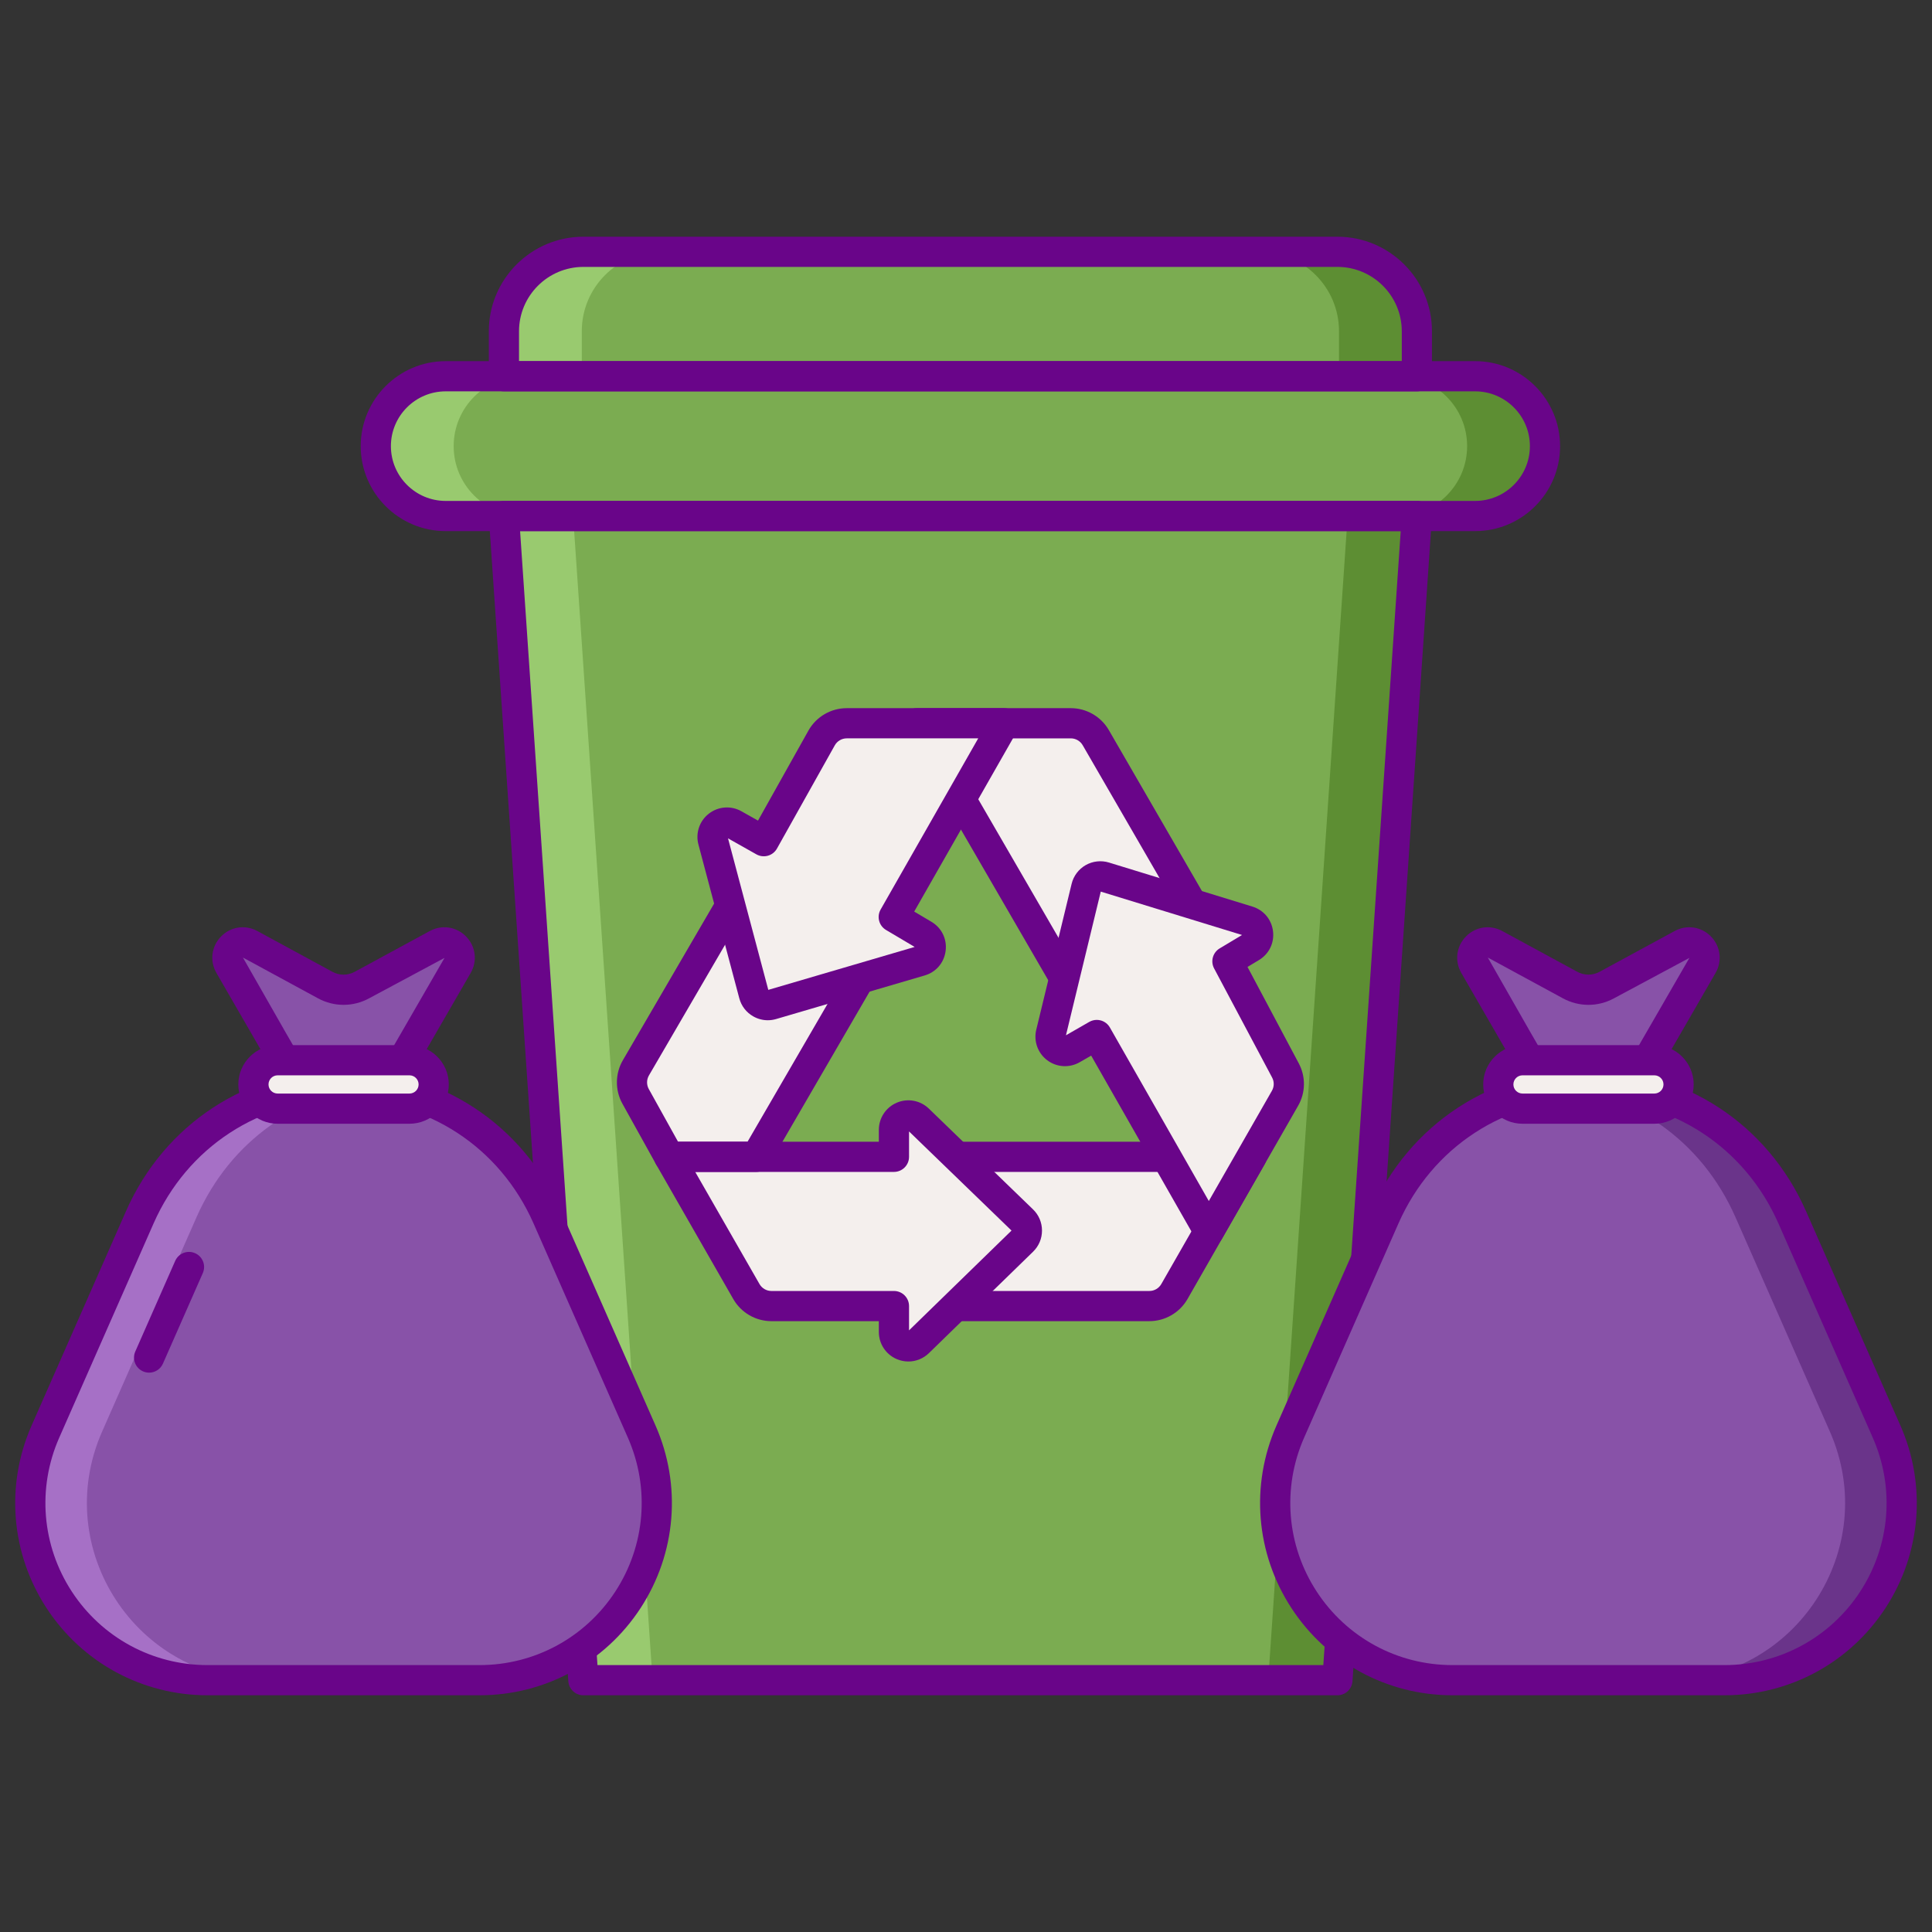 <svg id="Layer_1" enable-background="new 0 0 256 256" height="512" viewBox="0 0 256 256" width="512" xmlns="http://www.w3.org/2000/svg"><rect x="0" y="0" width="256" height="256" fill="#333333" stroke="none"/><g><g><path d="m177.215 33.367h-99.915c-5.815 0-10.528 4.714-10.528 10.528v5.959h120.972v-5.959c-.001-5.814-4.715-10.528-10.529-10.528z" fill="#7bac51"/></g><g><path d="m195.458 68.375h-136.402c-5.114 0-9.26-4.146-9.26-9.26 0-5.114 4.146-9.26 9.26-9.26h136.402c5.114 0 9.26 4.146 9.26 9.26.001 5.114-4.145 9.26-9.26 9.26z" fill="#7bac51"/></g><g><path d="m177.215 222.633h-99.915l-10.529-154.258h120.972z" fill="#7bac51"/></g><g><path d="m195.458 49.855h-10.317c5.114 0 9.26 4.146 9.26 9.26s-4.146 9.26-9.26 9.26h10.317c5.114 0 9.26-4.146 9.26-9.26.001-5.114-4.145-9.26-9.26-9.26z" fill="#5d8e33"/></g><g><path d="m59.056 68.375h10.317c-5.114 0-9.26-4.146-9.26-9.26s4.146-9.26 9.26-9.26h-10.317c-5.114 0-9.26 4.146-9.26 9.26s4.146 9.26 9.26 9.26z" fill="#99ca6f"/></g><g><path d="m177.215 33.367h-10.317c5.815 0 10.528 4.714 10.528 10.528v5.959h10.317v-5.959c0-5.814-4.714-10.528-10.528-10.528z" fill="#5d8e33"/></g><g><path d="m77.3 33.367h10.317c-5.815 0-10.528 4.714-10.528 10.528v5.959h-10.318v-5.959c0-5.814 4.714-10.528 10.529-10.528z" fill="#99ca6f"/></g><g><path d="m178.572 68.375-10.528 154.258h9.171l10.528-154.258z" fill="#5d8e33"/></g><g><path d="m75.942 68.375 10.529 154.258h-9.171l-10.529-154.258z" fill="#99ca6f"/></g><g><path d="m195.458 70.375h-136.402c-6.209 0-11.26-5.051-11.26-11.26 0-6.208 5.051-11.26 11.26-11.26h136.402c6.209 0 11.261 5.051 11.261 11.26s-5.052 11.26-11.261 11.26zm-136.402-18.52c-4.003 0-7.26 3.257-7.26 7.26 0 4.004 3.257 7.26 7.26 7.26h136.402c4.004 0 7.261-3.257 7.261-7.26s-3.257-7.26-7.261-7.26z" fill="#690589"/></g><g><path d="m187.743 51.855h-120.972c-1.104 0-2-.895-2-2v-5.959c0-6.908 5.62-12.529 12.528-12.529h99.915c6.908 0 12.528 5.621 12.528 12.529v5.959c.001 1.105-.894 2-1.999 2zm-118.972-4h116.972v-3.959c0-4.703-3.826-8.529-8.528-8.529h-99.915c-4.702 0-8.528 3.826-8.528 8.529v3.959z" fill="#690589"/></g><g><path d="m177.215 224.633h-99.915c-1.052 0-1.924-.814-1.995-1.864l-10.529-154.258c-.038-.553.155-1.097.533-1.501.379-.405.908-.635 1.462-.635h120.972c.554 0 1.083.23 1.462.635.378.405.571.949.533 1.501l-10.528 154.259c-.071 1.049-.943 1.863-1.995 1.863zm-98.047-4h96.179l10.255-150.258h-116.689z" fill="#690589"/></g><g><path d="m143.006 132.987-21.527-37.152h20.409c1.363 0 2.623.727 3.306 1.907l14.91 25.773z" fill="#f4efed"/></g><g><path d="m143.008 134.987c-.691 0-1.362-.358-1.732-.998l-21.527-37.152c-.358-.619-.359-1.382-.002-2.002.356-.62 1.018-1.001 1.732-1.001h20.409c2.07 0 4 1.113 5.037 2.905l14.91 25.773c.268.465.339 1.018.196 1.535-.144.518-.489.956-.959 1.216l-17.098 9.472c-.306.171-.638.252-.966.252zm-18.059-37.152 18.804 32.452 13.6-7.534-13.891-24.009c-.324-.56-.927-.908-1.574-.908h-16.939z" fill="#690589"/></g><g><path d="m124.063 153.285h41.769l-10.219 17.854c-.68 1.189-1.945 1.922-3.315 1.922h-28.235z" fill="#f4efed"/></g><g><path d="m152.298 175.061h-28.235c-1.104 0-2-.896-2-2v-19.776c0-1.104.896-2 2-2h41.77c.713 0 1.372.38 1.73.997.357.617.359 1.378.005 1.997l-10.219 17.854c-1.035 1.806-2.97 2.928-5.051 2.928zm-26.236-4h26.235c.651 0 1.256-.351 1.58-.916l8.505-14.86h-36.32z" fill="#690589"/></g><g><path d="m88.668 153.285 10.235 17.856c.681 1.188 1.945 1.92 3.314 1.92h16.237v3.433c0 1.689 2.032 2.547 3.242 1.368l13.798-13.437c.772-.751.77-1.992-.005-2.741l-13.798-13.347c-1.212-1.172-3.238-.314-3.238 1.373v3.575z" fill="#f4efed"/></g><g><path d="m88.668 153.285-4.449-8.013c-.654-1.178-.639-2.613.039-3.777l15.998-27.461 16.987 9.901-17.04 29.35z" fill="#f4efed"/></g><g><path d="m120.364 180.405c-.513.001-1.03-.101-1.523-.309-1.451-.613-2.39-2.027-2.39-3.602v-1.433h-14.236c-2.08 0-4.015-1.121-5.049-2.926l-10.234-17.856c-.355-.619-.353-1.38.005-1.998.357-.617 1.017-.997 1.731-.997h27.784v-1.575c0-1.573.936-2.985 2.384-3.6 1.448-.614 3.114-.304 4.245.79l13.798 13.347c.767.741 1.189 1.737 1.191 2.803s-.418 2.063-1.182 2.808l-13.799 13.438c-.745.726-1.726 1.11-2.725 1.11zm-28.245-25.12 8.519 14.861c.323.564.928.915 1.578.915h16.236c1.104 0 2 .895 2 2v3.219l13.579-13.223-13.579-13.135v3.363c0 1.105-.896 2-2 2z" fill="#690589"/></g><g><path d="m100.204 155.285h-11.536c-.727 0-1.396-.394-1.748-1.029l-4.449-8.013c-.991-1.784-.969-3.989.059-5.754l15.998-27.462c.268-.458.706-.792 1.219-.927.512-.134 1.057-.062 1.517.206l16.987 9.901c.953.556 1.276 1.778.723 2.732l-17.039 29.35c-.359.616-1.018.996-1.731.996zm-10.359-4h9.208l15.458-26.627-13.534-7.888-14.99 25.733c-.321.552-.329 1.241-.02 1.799z" fill="#690589"/></g><g><path d="m133.062 95.835h-20.864c-1.382 0-2.657.747-3.332 1.953l-7.659 13.674-3.945-2.223c-1.472-.83-3.218.521-2.783 2.154l5.416 20.373c.276 1.038 1.353 1.644 2.383 1.342l19.682-5.774c1.602-.47 1.872-2.624.436-3.475l-3.97-2.353z" fill="#f4efed"/></g><g><path d="m101.733 135.188c-.663 0-1.317-.17-1.912-.506-.927-.522-1.587-1.375-1.86-2.403l-5.415-20.372c-.405-1.523.138-3.131 1.385-4.096 1.246-.964 2.939-1.089 4.313-.314l2.197 1.238 6.679-11.924c1.028-1.835 2.975-2.976 5.078-2.976h20.863c.713 0 1.371.379 1.73.995.357.616.361 1.376.008 1.996l-13.661 23.962 2.277 1.35c1.36.806 2.083 2.281 1.887 3.851-.197 1.569-1.262 2.82-2.779 3.265l-19.683 5.774c-.365.106-.738.16-1.107.16zm-5.266-24.102 5.337 20.077 19.394-5.689-3.791-2.247c-.94-.557-1.259-1.763-.718-2.711l12.931-22.68h-17.421c-.658 0-1.267.356-1.588.931l-7.659 13.673c-.26.463-.693.805-1.205.948-.515.143-1.06.077-1.523-.184z" fill="#690589"/></g><g><path d="m170.329 141.838-7.685-14.455 3.139-1.881c1.418-.85 1.16-2.978-.421-3.464l-19.005-5.835c-1.051-.323-2.158.307-2.417 1.376l-4.686 19.334c-.395 1.63 1.352 2.941 2.807 2.106l3.27-1.877 14.842 26.031 10.099-17.645c.651-1.138.673-2.532.057-3.69z" fill="#f4efed"/></g><g><path d="m160.172 165.173c-.001 0-.001 0-.002 0-.718-.001-1.38-.386-1.735-1.009l-13.849-24.288-1.529.878c-1.357.779-3.041.675-4.293-.264-1.251-.938-1.821-2.527-1.454-4.048l4.686-19.334c.252-1.043.932-1.945 1.864-2.476.933-.531 2.057-.655 3.083-.341l19.005 5.835c1.497.46 2.544 1.711 2.733 3.266s-.528 3.021-1.871 3.826l-1.509.904 6.793 12.777c0 .001.001.001.001.001.942 1.775.91 3.878-.088 5.622l-10.101 17.645c-.354.622-1.017 1.006-1.734 1.006zm-14.842-30.031c.176 0 .353.023.525.07.513.14.949.477 1.212.939l13.107 22.99 8.361-14.606c.312-.545.322-1.203.026-1.758l-7.685-14.455c-.5-.941-.176-2.107.737-2.654l2.965-1.777-18.72-5.748-4.613 19.037 3.087-1.772c.308-.176.651-.266.998-.266z" fill="#690589"/></g><g><path d="m47.949 130.529 9.954-5.407c1.803-.979 3.757 1.026 2.731 2.803l-5.753 9.965-9.358 16.209-9.359-16.209-5.753-9.965c-1.026-1.777.928-3.783 2.731-2.803l9.955 5.407c1.513.821 3.339.821 4.852 0z" fill="#8852a8"/></g><g><path d="m45.523 156.099c-.715 0-1.375-.381-1.732-1l-15.111-26.174c-.913-1.582-.67-3.523.605-4.831 1.272-1.307 3.205-1.602 4.813-.729l9.954 5.406c.922.5 2.022.5 2.942 0h.001l9.954-5.406c1.604-.871 3.539-.579 4.813.73 1.274 1.308 1.518 3.249.604 4.831l-15.111 26.174c-.357.618-1.017.999-1.732.999zm-13.335-29.22 5.709 10.01 7.626 13.21 13.379-23.174-9.999 5.36c-2.115 1.15-4.643 1.15-6.761 0z" fill="#690589"/></g><g><path d="m45.523 222.633h-18.02c-16.955 0-28.319-17.422-21.486-32.939l12.5-28.384c10.344-23.488 43.668-23.488 54.012 0l12.5 28.384c6.833 15.517-4.531 32.939-21.486 32.939z" fill="#8852a8"/></g><g><path d="m13.53 189.694 12.5-28.384c4.577-10.393 13.655-16.178 23.25-17.374-12.088-1.506-24.996 4.279-30.762 17.374l-12.5 28.384c-6.833 15.517 4.531 32.939 21.486 32.939h7.513c-16.956 0-28.32-17.422-21.487-32.939z" fill="#a670c6"/></g><g><path d="m19.758 181.884c-.269 0-.543-.055-.805-.17-1.012-.445-1.47-1.626-1.024-2.637l5.285-12c.445-1.011 1.628-1.468 2.636-1.024 1.012.445 1.47 1.626 1.024 2.637l-5.285 12c-.329.748-1.063 1.194-1.831 1.194z" fill="#690589"/></g><g><path d="m63.544 224.633h-36.041c-8.641 0-16.618-4.321-21.339-11.558s-5.46-16.279-1.977-24.187l12.5-28.385c5.109-11.602 16.158-18.81 28.836-18.81s23.727 7.208 28.836 18.81l12.5 28.385c3.482 7.908 2.743 16.95-1.978 24.188-4.72 7.236-12.696 11.557-21.337 11.557zm-18.021-78.939c-11.068 0-20.715 6.292-25.176 16.422l-12.5 28.385c-2.936 6.666-2.312 14.288 1.667 20.389 3.98 6.101 10.704 9.744 17.988 9.744h36.041c7.283 0 14.008-3.642 17.987-9.743s4.604-13.724 1.668-20.39l-12.5-28.385c-4.46-10.13-14.106-16.422-25.175-16.422z" fill="#690589"/></g><g><path d="m54.259 146.902h-17.471c-1.772 0-3.209-1.436-3.209-3.208 0-1.772 1.437-3.208 3.209-3.208h17.471c1.772 0 3.208 1.437 3.208 3.208 0 1.772-1.436 3.208-3.208 3.208z" fill="#f4efed"/></g><g><path d="m54.259 148.902h-17.471c-2.872 0-5.209-2.336-5.209-5.208s2.337-5.208 5.209-5.208h17.471c2.872 0 5.208 2.336 5.208 5.208s-2.336 5.208-5.208 5.208zm-17.471-6.417c-.667 0-1.209.542-1.209 1.208 0 .667.542 1.208 1.209 1.208h17.471c.666 0 1.208-.542 1.208-1.208 0-.667-.542-1.208-1.208-1.208z" fill="#690589"/></g><g><path d="m208.051 130.529-9.954-5.407c-1.803-.979-3.757 1.026-2.731 2.803l5.753 9.965 9.358 16.209 9.359-16.209 5.753-9.965c1.026-1.777-.928-3.783-2.731-2.803l-9.954 5.407c-1.514.821-3.34.821-4.853 0z" fill="#8852a8"/></g><g><path d="m210.477 156.099c-.715 0-1.375-.381-1.732-1l-15.111-26.174c-.913-1.581-.67-3.523.605-4.831 1.274-1.309 3.21-1.602 4.813-.73l9.954 5.406h.001c.92.5 2.021.5 2.941 0l9.956-5.406c1.605-.872 3.539-.578 4.812.729 1.274 1.308 1.518 3.25.604 4.831l-15.111 26.174c-.357.62-1.018 1.001-1.732 1.001zm-13.334-29.22 5.708 10.01 7.626 13.21 13.379-23.174-9.999 5.36c-2.114 1.151-4.643 1.151-6.761 0h.001z" fill="#690589"/></g><g><path d="m210.477 222.633h18.02c16.955 0 28.319-17.422 21.486-32.939l-12.5-28.384c-10.343-23.488-43.668-23.488-54.012 0l-12.5 28.384c-6.833 15.517 4.531 32.939 21.486 32.939z" fill="#8852a8"/></g><g><path d="m242.47 189.694-12.5-28.384c-4.577-10.393-13.655-16.178-23.25-17.374 12.088-1.506 24.996 4.279 30.762 17.374l12.5 28.384c6.833 15.517-4.531 32.939-21.486 32.939h-7.513c16.956 0 28.32-17.422 21.487-32.939z" fill="#6a348a"/></g><g><path d="m228.497 224.633h-36.041c-8.641 0-16.618-4.321-21.339-11.559-4.721-7.237-5.46-16.279-1.977-24.187l12.5-28.385c5.109-11.602 16.158-18.81 28.836-18.81s23.727 7.208 28.836 18.81l12.5 28.385c3.483 7.908 2.744 16.95-1.977 24.187-4.72 7.238-12.697 11.559-21.338 11.559zm-18.02-78.939c-11.068 0-20.715 6.292-25.176 16.422l-12.5 28.385c-2.936 6.666-2.312 14.288 1.667 20.389s10.704 9.744 17.988 9.744h36.041c7.284 0 14.009-3.643 17.988-9.744s4.603-13.723 1.667-20.389l-12.5-28.385c-4.461-10.13-14.107-16.422-25.175-16.422z" fill="#690589"/></g><g><path d="m201.741 146.902h17.471c1.772 0 3.208-1.436 3.208-3.208 0-1.772-1.437-3.208-3.208-3.208h-17.471c-1.772 0-3.208 1.437-3.208 3.208 0 1.772 1.436 3.208 3.208 3.208z" fill="#f4efed"/></g><g><path d="m219.212 148.902h-17.471c-2.872 0-5.208-2.336-5.208-5.208s2.336-5.208 5.208-5.208h17.471c2.872 0 5.209 2.336 5.209 5.208s-2.337 5.208-5.209 5.208zm-17.471-6.417c-.666 0-1.208.542-1.208 1.208 0 .667.542 1.208 1.208 1.208h17.471c.667 0 1.209-.542 1.209-1.208 0-.667-.542-1.208-1.209-1.208z" fill="#690589"/></g></g></svg>